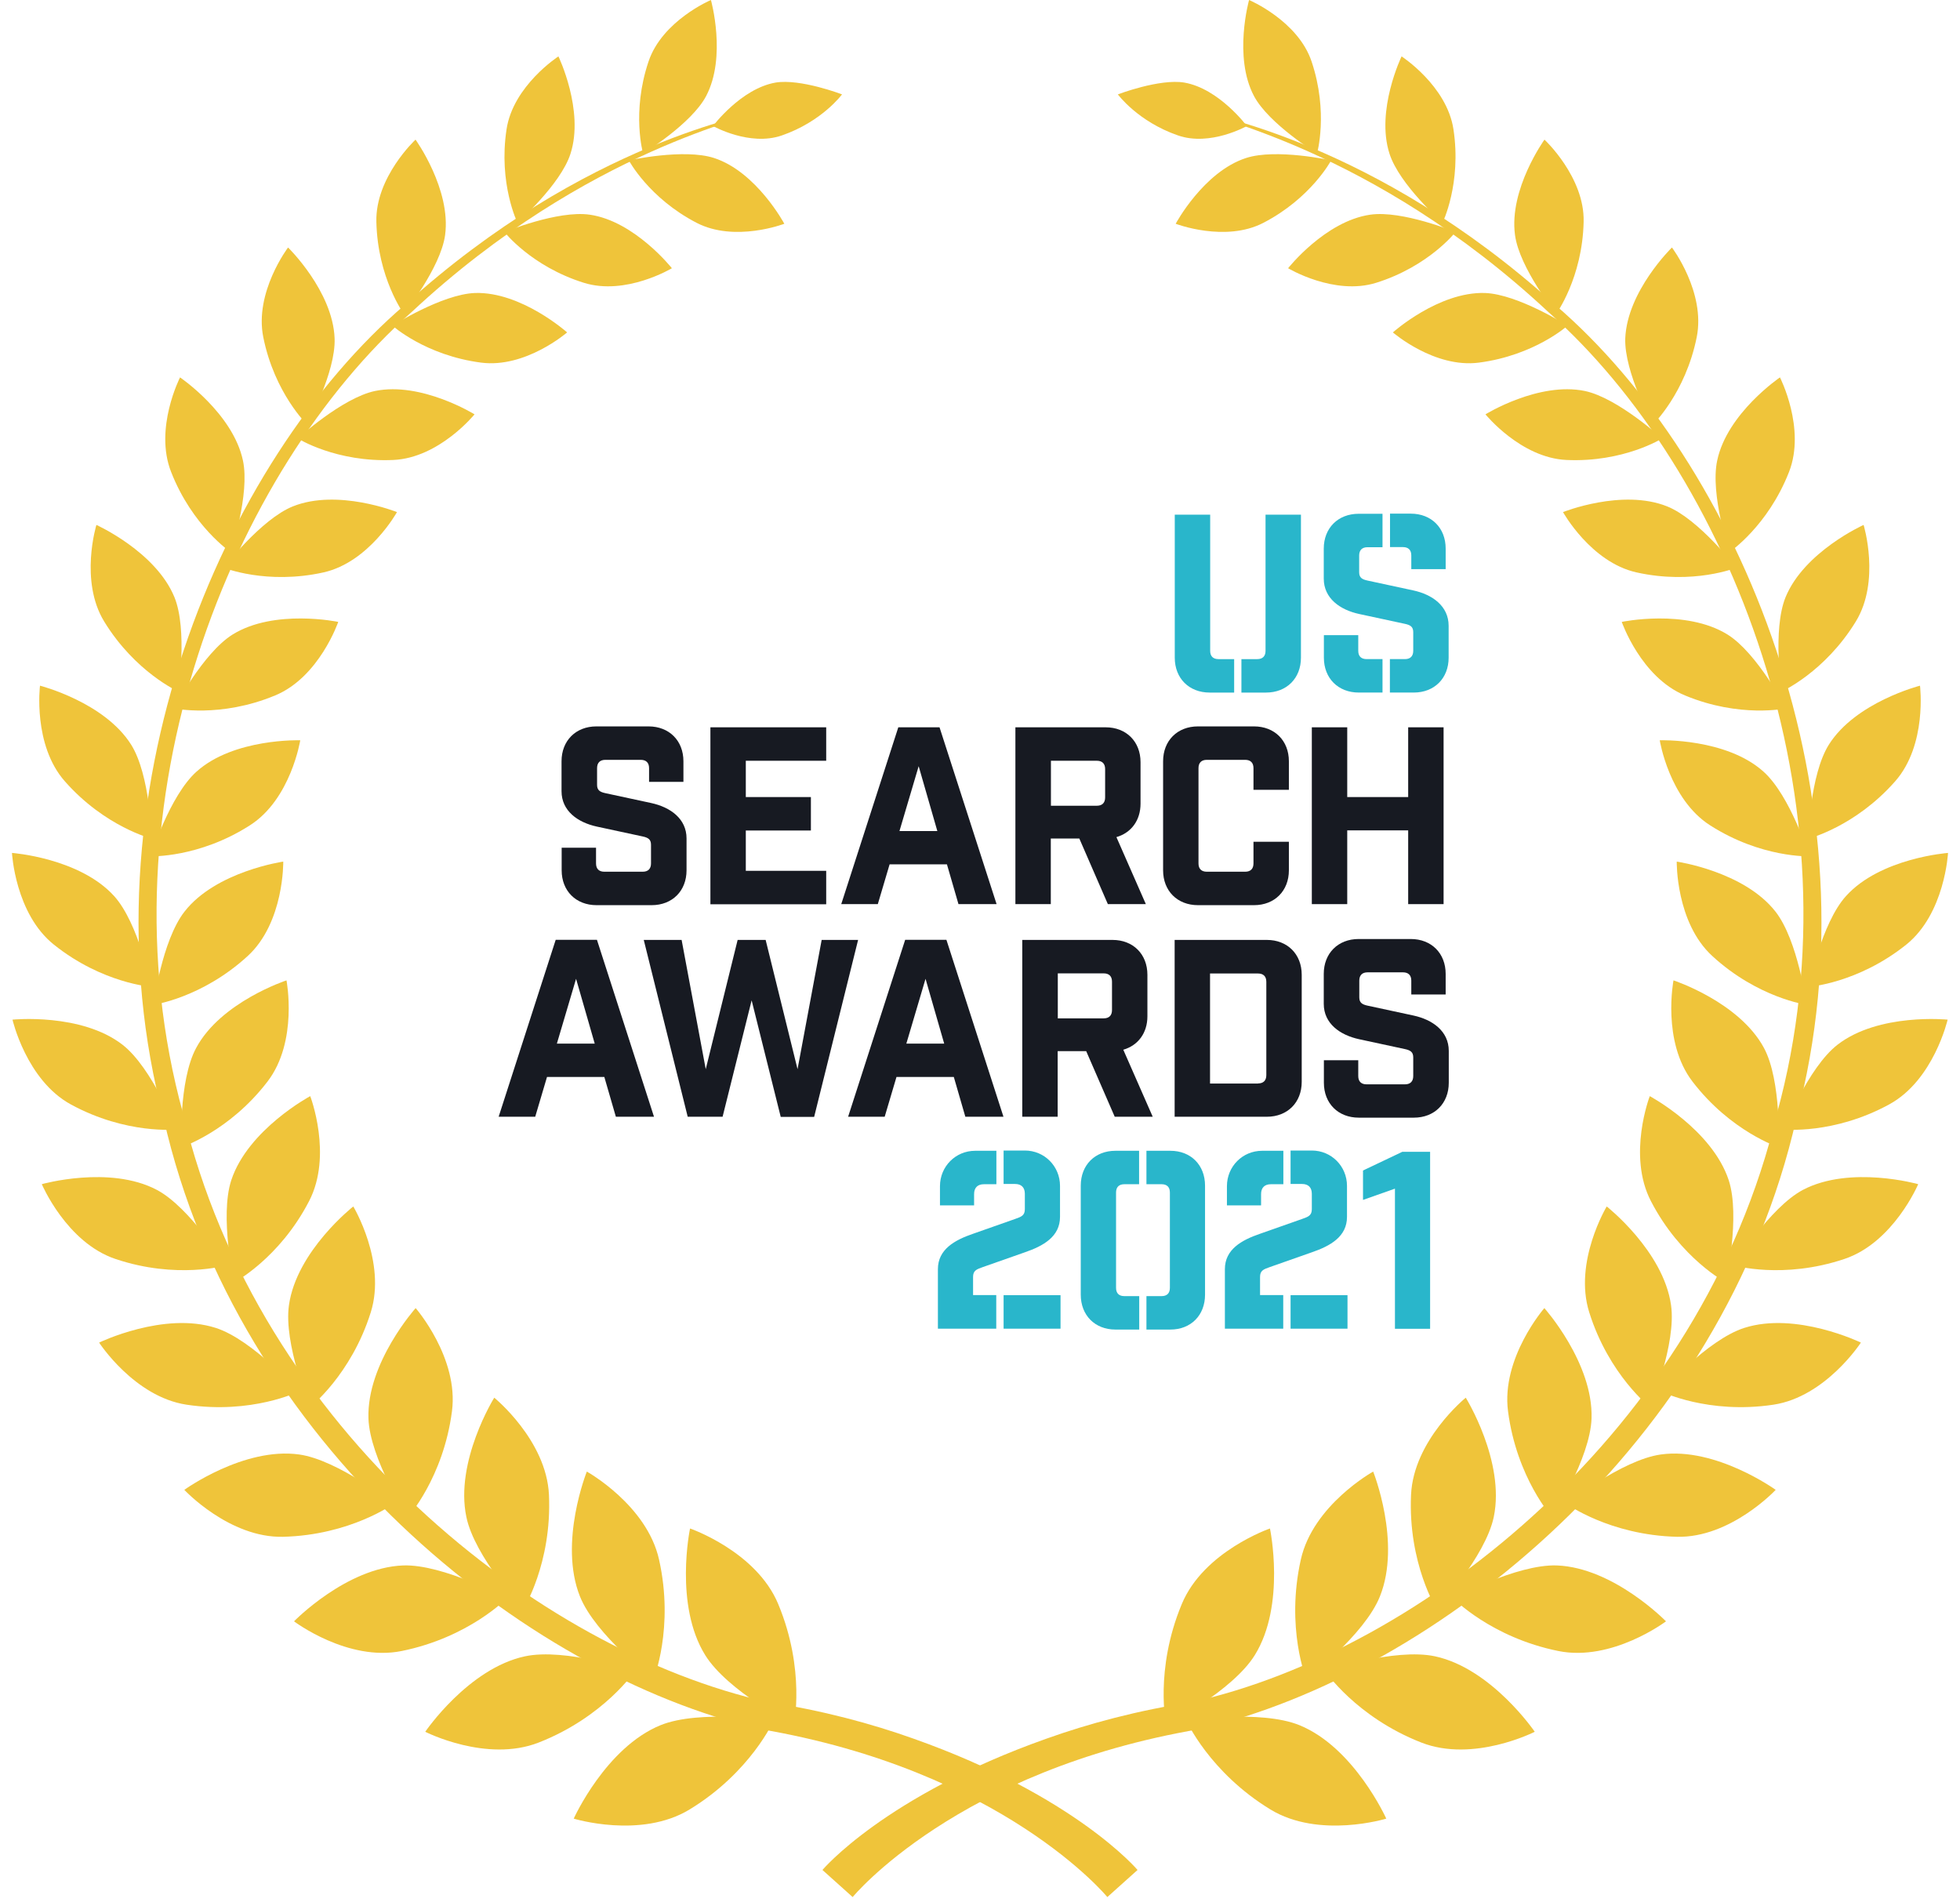 <svg width="170" height="165" viewBox="0 0 170 165" fill="none" xmlns="http://www.w3.org/2000/svg">
<path d="M96.045 164.54C96.045 164.54 87.013 153.543 65.925 149.968C45.398 145.177 20.564 125.151 14.198 97.028C6.82 69.176 19.237 40.053 35.118 26.436C50.887 12.144 65.666 9.929 65.374 9.738C65.733 10.165 51.078 12.717 35.703 27.065C20.204 40.761 8.406 69.502 15.886 96.612C22.387 123.993 46.692 143.165 66.555 147.617C71.312 148.348 75.552 149.484 79.264 150.811C93.278 155.781 98.665 162.19 98.665 162.19L96.045 164.54Z" fill="#EFC43A"/>
<path d="M73.955 164.54C73.955 164.54 82.987 153.543 104.075 149.968C124.602 145.177 149.424 125.151 155.801 97.028C163.18 69.176 150.763 40.053 134.882 26.436C119.113 12.144 104.334 9.929 104.638 9.738C104.278 10.165 118.933 12.717 134.297 27.065C149.795 40.761 161.594 69.502 154.114 96.612C147.613 123.993 123.297 143.165 103.446 147.617C98.688 148.348 94.448 149.484 90.736 150.811C76.722 155.781 71.335 162.19 71.335 162.19L73.955 164.54Z" fill="#EFC43A"/>
<path d="M59.851 132.572C59.851 132.572 65.599 134.551 67.499 139.128C69.884 144.851 68.849 149.653 68.849 149.653C68.849 149.653 63.09 146.662 61.167 143.558C58.456 139.195 59.851 132.572 59.851 132.572Z" fill="#EFC43A"/>
<path d="M49.762 157.737C49.762 157.737 55.577 159.525 59.817 156.939C65.115 153.712 67.106 149.225 67.106 149.225C67.106 149.225 60.683 148.258 57.298 149.63C52.54 151.564 49.762 157.737 49.762 157.737Z" fill="#EFC43A"/>
<path d="M50.898 127.636C50.898 127.636 56.106 130.526 57.163 135.271C58.49 141.208 56.679 145.661 56.679 145.661C56.679 145.661 51.629 141.793 50.302 138.464C48.435 133.787 50.898 127.636 50.898 127.636Z" fill="#EFC43A"/>
<path d="M36.884 150.204C36.884 150.204 42.193 152.914 46.725 151.137C52.383 148.922 55.071 144.93 55.071 144.93C55.071 144.93 49.042 142.906 45.533 143.659C40.607 144.716 36.884 150.204 36.884 150.204Z" fill="#EFC43A"/>
<path d="M42.868 121.227C42.868 121.227 47.4 124.904 47.614 129.66C47.884 135.609 45.376 139.6 45.376 139.6C45.376 139.6 41.158 135.013 40.45 131.572C39.437 126.748 42.868 121.227 42.868 121.227Z" fill="#EFC43A"/>
<path d="M25.502 140.624C25.502 140.624 30.158 144.143 34.837 143.199C40.675 142.018 43.947 138.633 43.947 138.633C43.947 138.633 38.47 135.653 34.961 135.777C30.035 135.968 25.502 140.624 25.502 140.624Z" fill="#EFC43A"/>
<path d="M36.052 113.457C36.052 113.457 39.809 117.774 39.201 122.407C38.448 128.198 35.355 131.616 35.355 131.616C35.355 131.616 32.07 126.466 31.958 123.026C31.8 118.202 36.052 113.457 36.052 113.457Z" fill="#EFC43A"/>
<path d="M15.987 129.221C15.987 129.221 19.89 133.404 24.557 133.292C30.395 133.146 34.129 130.436 34.129 130.436C34.129 130.436 29.349 126.624 25.941 126.152C21.149 125.488 15.987 129.221 15.987 129.221Z" fill="#EFC43A"/>
<path d="M30.642 104.641C30.642 104.641 33.532 109.443 32.16 113.817C30.451 119.27 26.874 122.059 26.874 122.059C26.874 122.059 24.58 116.538 25.063 113.198C25.727 108.498 30.642 104.641 30.642 104.641Z" fill="#EFC43A"/>
<path d="M8.597 116.448C8.597 116.448 11.645 121.148 16.178 121.834C21.835 122.689 25.896 120.698 25.896 120.698C25.896 120.698 21.936 116.212 18.72 115.177C14.21 113.727 8.597 116.448 8.597 116.448Z" fill="#EFC43A"/>
<path d="M26.908 95.072C26.908 95.072 28.876 100.2 26.807 104.18C24.231 109.161 20.306 111.23 20.306 111.23C20.306 111.23 19.035 105.507 20.058 102.37C21.509 97.962 26.908 95.072 26.908 95.072Z" fill="#EFC43A"/>
<path d="M3.626 102.707C3.626 102.707 5.763 107.767 10.014 109.195C15.323 110.983 19.586 109.757 19.586 109.757C19.586 109.757 16.527 104.754 13.602 103.202C9.508 101.043 3.626 102.707 3.626 102.707Z" fill="#EFC43A"/>
<path d="M24.849 85.031C24.849 85.031 25.873 90.316 23.207 93.802C19.867 98.164 15.728 99.502 15.728 99.502C15.728 99.502 15.469 93.757 17.01 90.9C19.147 86.897 24.849 85.031 24.849 85.031Z" fill="#EFC43A"/>
<path d="M1.084 88.438C1.084 88.438 2.288 93.689 6.145 95.792C10.971 98.423 15.29 97.962 15.29 97.962C15.29 97.962 13.186 92.61 10.633 90.619C7.045 87.831 1.084 88.438 1.084 88.438Z" fill="#EFC43A"/>
<path d="M24.568 74.731C24.568 74.731 24.658 80.004 21.487 82.917C17.516 86.56 13.31 87.145 13.31 87.145C13.31 87.145 14.041 81.567 16.009 79.06C18.742 75.563 24.568 74.731 24.568 74.731Z" fill="#EFC43A"/>
<path d="M1.039 73.977C1.039 73.977 1.309 79.251 4.683 81.939C8.89 85.301 13.141 85.593 13.141 85.593C13.141 85.593 12.028 80.072 9.902 77.722C6.899 74.405 1.039 73.977 1.039 73.977Z" fill="#EFC43A"/>
<path d="M26.042 64.206C26.042 64.206 25.232 69.311 21.678 71.582C17.235 74.427 13.062 74.27 13.062 74.27C13.062 74.27 14.716 69.007 17.044 66.927C20.283 64.015 26.042 64.206 26.042 64.206Z" fill="#EFC43A"/>
<path d="M3.469 59.472C3.469 59.472 2.828 64.6 5.628 67.77C9.115 71.729 13.164 72.741 13.164 72.741C13.164 72.741 13.029 67.219 11.375 64.588C9.047 60.889 3.469 59.472 3.469 59.472Z" fill="#EFC43A"/>
<path d="M29.337 53.94C29.337 53.94 27.695 58.73 23.871 60.315C19.091 62.306 15.098 61.44 15.098 61.44C15.098 61.44 17.595 56.638 20.182 55.03C23.815 52.782 29.337 53.94 29.337 53.94Z" fill="#EFC43A"/>
<path d="M8.361 45.529C8.361 45.529 6.877 50.375 9.036 53.906C11.735 58.314 15.469 59.978 15.469 59.978C15.469 59.978 16.279 54.626 15.132 51.803C13.512 47.845 8.361 45.529 8.361 45.529Z" fill="#EFC43A"/>
<path d="M34.432 44.416C34.432 44.416 32.025 48.756 28.066 49.645C23.118 50.746 19.406 49.24 19.406 49.24C19.406 49.24 22.634 45.034 25.401 43.921C29.292 42.358 34.432 44.416 34.432 44.416Z" fill="#EFC43A"/>
<path d="M15.616 32.733C15.616 32.733 13.355 37.152 14.84 40.93C16.684 45.653 20.013 47.89 20.013 47.89C20.013 47.89 21.7 42.864 21.071 39.94C20.193 35.836 15.616 32.733 15.616 32.733Z" fill="#EFC43A"/>
<path d="M41.158 35.937C41.158 35.937 38.099 39.715 34.117 39.895C29.157 40.12 25.828 38.029 25.828 38.029C25.828 38.029 29.663 34.52 32.52 33.913C36.547 33.081 41.158 35.937 41.158 35.937Z" fill="#EFC43A"/>
<path d="M24.985 21.466C24.985 21.466 22.049 25.345 22.836 29.247C23.815 34.116 26.649 36.837 26.649 36.837C26.649 36.837 29.135 32.272 29.022 29.348C28.865 25.244 24.985 21.466 24.985 21.466Z" fill="#EFC43A"/>
<path d="M49.189 28.831C49.189 28.831 45.59 31.957 41.721 31.451C36.895 30.821 34.039 28.246 34.039 28.246C34.039 28.246 38.335 25.514 41.203 25.412C45.218 25.289 49.189 28.831 49.189 28.831Z" fill="#EFC43A"/>
<path d="M36.041 12.11C36.041 12.11 32.543 15.36 32.644 19.25C32.757 24.119 35.028 27.223 35.028 27.223C35.028 27.223 38.211 23.242 38.605 20.397C39.145 16.417 36.041 12.11 36.041 12.11Z" fill="#EFC43A"/>
<path d="M58.276 23.265C58.276 23.265 54.272 25.671 50.628 24.524C46.073 23.096 43.756 20.127 43.756 20.127C43.756 20.127 48.368 18.216 51.157 18.621C55.048 19.183 58.276 23.265 58.276 23.265Z" fill="#EFC43A"/>
<path d="M48.435 4.891C48.435 4.891 44.51 7.432 43.936 11.211C43.216 15.922 44.881 19.318 44.881 19.318C44.881 19.318 48.626 16.012 49.481 13.336C50.696 9.58 48.435 4.891 48.435 4.891Z" fill="#EFC43A"/>
<path d="M68.028 19.408C68.028 19.408 63.754 21.05 60.425 19.329C56.274 17.181 54.542 13.909 54.542 13.909C54.542 13.909 59.311 12.852 61.943 13.707C65.621 14.91 68.028 19.408 68.028 19.408Z" fill="#EFC43A"/>
<path d="M61.662 -0C61.662 -0 57.444 1.788 56.252 5.33C54.756 9.76 55.779 13.313 55.779 13.313C55.779 13.313 59.964 10.761 61.246 8.332C63.045 4.914 61.662 -0 61.662 -0Z" fill="#EFC43A"/>
<path d="M61.842 10.93C61.842 10.93 65.002 12.718 67.803 11.751C71.301 10.547 73.033 8.186 73.033 8.186C73.033 8.186 69.423 6.803 67.263 7.163C64.26 7.691 61.842 10.93 61.842 10.93Z" fill="#EFC43A"/>
<path d="M110.149 132.572C110.149 132.572 104.401 134.551 102.501 139.128C100.116 144.851 101.151 149.653 101.151 149.653C101.151 149.653 106.91 146.662 108.833 143.558C111.543 139.195 110.149 132.572 110.149 132.572Z" fill="#EFC43A"/>
<path d="M120.238 157.737C120.238 157.737 114.423 159.525 110.183 156.939C104.896 153.712 102.894 149.225 102.894 149.225C102.894 149.225 109.317 148.258 112.702 149.63C117.46 151.564 120.238 157.737 120.238 157.737Z" fill="#EFC43A"/>
<path d="M119.102 127.636C119.102 127.636 113.883 130.526 112.826 135.271C111.498 141.208 113.309 145.661 113.309 145.661C113.309 145.661 118.359 141.793 119.686 138.464C121.565 133.787 119.102 127.636 119.102 127.636Z" fill="#EFC43A"/>
<path d="M133.116 150.204C133.116 150.204 127.807 152.914 123.274 151.137C117.617 148.922 114.929 144.93 114.929 144.93C114.929 144.93 120.957 142.906 124.466 143.659C129.382 144.716 133.116 150.204 133.116 150.204Z" fill="#EFC43A"/>
<path d="M127.132 121.227C127.132 121.227 122.6 124.904 122.386 129.66C122.116 135.608 124.624 139.6 124.624 139.6C124.624 139.6 128.842 135.013 129.562 131.572C130.563 126.748 127.132 121.227 127.132 121.227Z" fill="#EFC43A"/>
<path d="M144.498 140.624C144.498 140.624 139.842 144.143 135.163 143.199C129.325 142.018 126.052 138.633 126.052 138.633C126.052 138.633 131.53 135.653 135.039 135.777C139.965 135.968 144.498 140.624 144.498 140.624Z" fill="#EFC43A"/>
<path d="M133.948 113.457C133.948 113.457 130.191 117.775 130.799 122.407C131.552 128.198 134.645 131.617 134.645 131.617C134.645 131.617 137.929 126.467 138.042 123.026C138.199 118.202 133.948 113.457 133.948 113.457Z" fill="#EFC43A"/>
<path d="M154.013 129.221C154.013 129.221 150.11 133.404 145.443 133.292C139.605 133.146 135.871 130.436 135.871 130.436C135.871 130.436 140.651 126.624 144.059 126.152C148.839 125.488 154.013 129.221 154.013 129.221Z" fill="#EFC43A"/>
<path d="M139.358 104.641C139.358 104.641 136.467 109.442 137.84 113.817C139.549 119.27 143.126 122.059 143.126 122.059C143.126 122.059 145.42 116.538 144.937 113.198C144.273 108.498 139.358 104.641 139.358 104.641Z" fill="#EFC43A"/>
<path d="M161.403 116.448C161.403 116.448 158.355 121.148 153.822 121.834C148.165 122.689 144.104 120.698 144.104 120.698C144.104 120.698 148.063 116.212 151.28 115.177C155.79 113.727 161.403 116.448 161.403 116.448Z" fill="#EFC43A"/>
<path d="M143.092 95.072C143.092 95.072 141.124 100.2 143.193 104.18C145.769 109.161 149.694 111.23 149.694 111.23C149.694 111.23 150.965 105.507 149.942 102.37C148.491 97.962 143.092 95.072 143.092 95.072Z" fill="#EFC43A"/>
<path d="M166.374 102.707C166.374 102.707 164.237 107.767 159.974 109.195C154.654 110.983 150.403 109.757 150.403 109.757C150.403 109.757 153.462 104.754 156.375 103.202C160.492 101.043 166.374 102.707 166.374 102.707Z" fill="#EFC43A"/>
<path d="M145.15 85.031C145.15 85.031 144.127 90.316 146.792 93.802C150.133 98.164 154.272 99.502 154.272 99.502C154.272 99.502 154.53 93.757 153.001 90.9C150.853 86.897 145.15 85.031 145.15 85.031Z" fill="#EFC43A"/>
<path d="M168.927 88.438C168.927 88.438 167.724 93.689 163.854 95.792C159.029 98.423 154.71 97.962 154.71 97.962C154.71 97.962 156.814 92.61 159.367 90.619C162.955 87.831 168.927 88.438 168.927 88.438Z" fill="#EFC43A"/>
<path d="M145.431 74.731C145.431 74.731 145.341 80.004 148.513 82.917C152.472 86.56 156.69 87.145 156.69 87.145C156.69 87.145 155.959 81.567 153.991 79.06C151.246 75.563 145.431 74.731 145.431 74.731Z" fill="#EFC43A"/>
<path d="M168.961 73.978C168.961 73.978 168.691 79.251 165.328 81.939C161.121 85.301 156.87 85.593 156.87 85.593C156.87 85.593 157.983 80.072 160.109 77.722C163.101 74.405 168.961 73.978 168.961 73.978Z" fill="#EFC43A"/>
<path d="M143.958 64.206C143.958 64.206 144.768 69.311 148.322 71.582C152.765 74.427 156.937 74.27 156.937 74.27C156.937 74.27 155.284 69.007 152.956 66.927C149.717 64.015 143.958 64.206 143.958 64.206Z" fill="#EFC43A"/>
<path d="M166.531 59.472C166.531 59.472 167.172 64.6 164.372 67.771C160.885 71.729 156.836 72.741 156.836 72.741C156.836 72.741 156.971 67.22 158.624 64.588C160.953 60.889 166.531 59.472 166.531 59.472Z" fill="#EFC43A"/>
<path d="M140.663 53.94C140.663 53.94 142.316 58.73 146.14 60.315C150.92 62.306 154.913 61.44 154.913 61.44C154.913 61.44 152.416 56.638 149.829 55.03C146.185 52.782 140.663 53.94 140.663 53.94Z" fill="#EFC43A"/>
<path d="M161.639 45.529C161.639 45.529 163.123 50.375 160.964 53.906C158.265 58.314 154.53 59.978 154.53 59.978C154.53 59.978 153.721 54.626 154.868 51.803C156.487 47.845 161.639 45.529 161.639 45.529Z" fill="#EFC43A"/>
<path d="M135.568 44.416C135.568 44.416 137.975 48.756 141.934 49.645C146.882 50.746 150.594 49.24 150.594 49.24C150.594 49.24 147.366 45.034 144.599 43.921C140.696 42.358 135.568 44.416 135.568 44.416Z" fill="#EFC43A"/>
<path d="M154.384 32.733C154.384 32.733 156.645 37.152 155.172 40.93C153.327 45.653 149.998 47.89 149.998 47.89C149.998 47.89 148.311 42.864 148.941 39.941C149.807 35.836 154.384 32.733 154.384 32.733Z" fill="#EFC43A"/>
<path d="M128.842 35.937C128.842 35.937 131.901 39.715 135.871 39.895C140.831 40.12 144.161 38.029 144.161 38.029C144.161 38.029 140.325 34.52 137.468 33.913C133.453 33.081 128.842 35.937 128.842 35.937Z" fill="#EFC43A"/>
<path d="M145.015 21.466C145.015 21.466 147.951 25.345 147.164 29.247C146.185 34.116 143.351 36.837 143.351 36.837C143.351 36.837 140.865 32.272 140.966 29.348C141.135 25.244 145.015 21.466 145.015 21.466Z" fill="#EFC43A"/>
<path d="M120.811 28.831C120.811 28.831 124.41 31.957 128.279 31.451C133.105 30.821 135.961 28.246 135.961 28.246C135.961 28.246 131.665 25.514 128.797 25.412C124.77 25.289 120.811 28.831 120.811 28.831Z" fill="#EFC43A"/>
<path d="M133.959 12.11C133.959 12.11 137.457 15.36 137.356 19.25C137.244 24.119 134.972 27.223 134.972 27.223C134.972 27.223 131.789 23.242 131.406 20.397C130.855 16.417 133.959 12.11 133.959 12.11Z" fill="#EFC43A"/>
<path d="M111.723 23.265C111.723 23.265 115.727 25.671 119.372 24.524C123.927 23.096 126.244 20.127 126.244 20.127C126.244 20.127 121.632 18.216 118.843 18.621C114.94 19.183 111.723 23.265 111.723 23.265Z" fill="#EFC43A"/>
<path d="M121.565 4.891C121.565 4.891 125.49 7.432 126.064 11.21C126.783 15.922 125.119 19.318 125.119 19.318C125.119 19.318 121.374 16.012 120.519 13.336C119.304 9.58 121.565 4.891 121.565 4.891Z" fill="#EFC43A"/>
<path d="M101.972 19.408C101.972 19.408 106.257 21.05 109.575 19.329C113.725 17.181 115.458 13.909 115.458 13.909C115.458 13.909 110.689 12.852 108.068 13.707C104.379 14.91 101.972 19.408 101.972 19.408Z" fill="#EFC43A"/>
<path d="M108.338 -0C108.338 -0 112.567 1.788 113.759 5.33C115.244 9.76 114.232 13.313 114.232 13.313C114.232 13.313 110.059 10.761 108.765 8.332C106.955 4.914 108.338 -0 108.338 -0Z" fill="#EFC43A"/>
<path d="M108.147 10.93C108.147 10.93 104.986 12.718 102.186 11.751C98.688 10.547 96.956 8.186 96.956 8.186C96.956 8.186 100.577 6.803 102.726 7.163C105.74 7.691 108.147 10.93 108.147 10.93Z" fill="#EFC43A"/>
<path d="M104.919 60.069C103.13 60.069 101.893 58.832 101.893 57.044V44.641H104.964V56.448C104.964 56.92 105.222 57.168 105.683 57.168H107.044V60.069H104.919ZM109.046 57.168C109.519 57.168 109.766 56.909 109.766 56.448V44.641H112.837V57.044C112.837 58.832 111.599 60.069 109.811 60.069H107.674V57.168H109.046Z" fill="#29B6CB"/>
<path d="M121.857 57.167C122.329 57.167 122.577 56.909 122.577 56.448V54.828C122.577 54.356 122.318 54.21 121.857 54.109L117.887 53.254C116.222 52.894 114.816 51.894 114.816 50.184V47.587C114.816 45.799 116.053 44.562 117.842 44.562H119.911V47.463H118.606C118.134 47.463 117.887 47.722 117.887 48.183V49.633C117.887 50.106 118.145 50.252 118.606 50.353L122.577 51.208C124.241 51.568 125.647 52.568 125.647 54.278V57.044C125.647 58.831 124.41 60.068 122.622 60.068H120.552V57.167H121.857ZM117.853 60.068C116.065 60.068 114.827 58.831 114.827 57.044V55.087H117.808V56.448C117.808 56.92 118.067 57.167 118.528 57.167H119.911V60.068H117.853ZM122.363 44.551C124.151 44.551 125.389 45.788 125.389 47.576V49.364H122.408V48.172C122.408 47.7 122.149 47.452 121.688 47.452H120.563V44.551H122.363Z" fill="#29B6CB"/>
<path d="M56.297 66.624C56.297 66.152 56.038 65.904 55.577 65.904H52.506C52.034 65.904 51.787 66.163 51.787 66.624V68.075C51.787 68.547 52.045 68.693 52.506 68.794L56.477 69.649C58.141 70.009 59.547 71.009 59.547 72.719V75.485C59.547 77.272 58.31 78.509 56.522 78.509H51.742C49.953 78.509 48.716 77.272 48.716 75.485V73.528H51.697V74.889C51.697 75.361 51.955 75.608 52.416 75.608H55.746C56.218 75.608 56.465 75.35 56.465 74.889V73.269C56.465 72.797 56.207 72.651 55.746 72.55L51.775 71.695C50.111 71.335 48.705 70.335 48.705 68.626V66.028C48.705 64.24 49.942 63.003 51.73 63.003H56.252C58.04 63.003 59.277 64.24 59.277 66.028V67.816H56.297V66.624Z" fill="#171A22"/>
<path d="M71.66 63.082V65.983H64.687V69.132H70.333V72.033H64.687V75.53H71.66V78.431H61.617V63.082H71.66Z" fill="#171A22"/>
<path d="M76.137 78.419H72.965L77.914 63.082H81.49L86.439 78.419H83.133L82.132 74.967H77.16L76.137 78.419ZM78.015 72.078H81.299L79.68 66.455L78.015 72.078Z" fill="#171A22"/>
<path d="M96.09 78.419L93.615 72.73H91.141V78.419H88.07V63.082H95.898C97.687 63.082 98.924 64.319 98.924 66.107V69.705C98.924 71.156 98.114 72.235 96.832 72.606L99.385 78.419H96.09ZM95.853 66.703C95.853 66.23 95.595 65.983 95.133 65.983H91.152V69.885H95.133C95.606 69.885 95.853 69.626 95.853 69.165V66.703Z" fill="#171A22"/>
<path d="M108.72 66.624C108.72 66.152 108.461 65.904 108 65.904H104.671C104.199 65.904 103.951 66.163 103.951 66.624V74.889C103.951 75.361 104.21 75.608 104.671 75.608H108C108.473 75.608 108.72 75.35 108.72 74.889V73.011H111.791V75.485C111.791 77.272 110.553 78.509 108.765 78.509H103.906C102.118 78.509 100.881 77.272 100.881 75.485V66.028C100.881 64.24 102.118 63.003 103.906 63.003H108.765C110.553 63.003 111.791 64.24 111.791 66.028V68.502H108.72V66.624Z" fill="#171A22"/>
<path d="M113.781 63.082H116.852V69.132H122.138V63.082H125.209V78.419H122.138V72.021H116.852V78.419H113.781V63.082Z" fill="#171A22"/>
<path d="M46.422 96.86H43.25L48.199 81.512H51.775L56.724 96.86H53.417L52.416 93.408H47.445L46.422 96.86ZM48.3 90.519H51.584L49.965 84.896L48.3 90.519Z" fill="#171A22"/>
<path d="M67.713 96.86L65.193 86.763L62.674 96.86H59.648L55.836 81.523H59.12L61.212 92.734L63.979 81.523H66.408L69.175 92.734L71.267 81.523H74.427L70.615 96.872H67.713V96.86Z" fill="#171A22"/>
<path d="M76.733 96.86H73.561L78.51 81.512H82.087L87.035 96.86H83.729L82.728 93.408H77.757L76.733 96.86ZM78.611 90.519H81.895L80.276 84.896L78.611 90.519Z" fill="#171A22"/>
<path d="M96.686 96.86L94.211 91.171H91.737V96.86H88.666V81.523H96.494C98.283 81.523 99.52 82.76 99.52 84.548V88.146C99.52 89.597 98.71 90.676 97.428 91.047L99.981 96.86H96.686ZM96.449 85.144C96.449 84.671 96.191 84.424 95.73 84.424H91.748V88.326H95.73C96.202 88.326 96.449 88.067 96.449 87.606V85.144Z" fill="#171A22"/>
<path d="M109.879 81.523C111.667 81.523 112.904 82.76 112.904 84.548V93.836C112.904 95.624 111.667 96.86 109.879 96.86H101.882V81.523H109.879ZM109.114 93.971C109.586 93.971 109.834 93.712 109.834 93.251V85.155C109.834 84.683 109.575 84.435 109.114 84.435H104.952V93.982H109.114V93.971Z" fill="#171A22"/>
<path d="M122.408 85.054C122.408 84.582 122.149 84.334 121.688 84.334H118.618C118.145 84.334 117.898 84.593 117.898 85.054V86.504C117.898 86.977 118.157 87.123 118.618 87.224L122.588 88.079C124.253 88.438 125.659 89.439 125.659 91.148V93.914C125.659 95.702 124.421 96.939 122.633 96.939H117.853C116.065 96.939 114.827 95.702 114.827 93.914V91.958H117.808V93.33C117.808 93.802 118.067 94.049 118.528 94.049H121.857C122.329 94.049 122.577 93.791 122.577 93.33V91.71C122.577 91.238 122.318 91.092 121.857 90.991L117.887 90.136C116.222 89.776 114.816 88.776 114.816 87.067V84.469C114.816 82.681 116.053 81.444 117.842 81.444H122.363C124.151 81.444 125.389 82.681 125.389 84.469V86.257H122.408V85.054Z" fill="#171A22"/>
<path d="M86.41 115.24H81.349V110.078C81.349 108.369 82.79 107.56 84.399 107.009L88.041 105.727C88.588 105.536 88.89 105.423 88.89 104.872V103.545C88.89 102.994 88.588 102.691 88.041 102.691H87.047V99.79H88.89C90.588 99.79 91.94 101.15 91.94 102.859V105.547C91.94 107.256 90.499 108.066 88.89 108.617L85.248 109.898C84.701 110.09 84.399 110.202 84.399 110.753V112.327H86.41V115.24ZM81.528 102.882C81.528 101.173 82.88 99.812 84.578 99.812H86.421V102.713H85.337C84.79 102.713 84.488 103.017 84.488 103.568V104.546H81.528V102.882ZM87.047 115.24V112.338H91.985V115.24H87.047Z" fill="#29B6CB"/>
<path d="M97.515 102.713C97.046 102.713 96.8 102.972 96.8 103.433V111.697C96.8 112.17 97.057 112.417 97.515 112.417H98.811V115.318H96.744C94.968 115.318 93.739 114.081 93.739 112.293V102.837C93.739 101.049 94.968 99.812 96.744 99.812H98.799V102.713H97.515ZM101.514 99.812C103.29 99.812 104.519 101.049 104.519 102.837V112.293C104.519 114.081 103.29 115.318 101.514 115.318H99.436V112.417H100.755C101.224 112.417 101.47 112.158 101.47 111.697V103.433C101.47 102.96 101.213 102.713 100.755 102.713H99.436V99.812H101.514Z" fill="#29B6CB"/>
<path d="M111.301 115.24H106.24V110.078C106.24 108.369 107.681 107.56 109.29 107.009L112.932 105.727C113.479 105.536 113.781 105.423 113.781 104.872V103.545C113.781 102.994 113.479 102.691 112.932 102.691H111.937V99.79H113.781C115.479 99.79 116.831 101.15 116.831 102.859V105.547C116.831 107.256 115.389 108.066 113.781 108.617L110.139 109.898C109.591 110.09 109.29 110.202 109.29 110.753V112.327H111.301V115.24ZM106.418 102.882C106.418 101.173 107.77 99.812 109.468 99.812H111.312V102.713H110.228C109.681 102.713 109.379 103.017 109.379 103.568V104.546H106.418V102.882ZM111.937 115.24V112.338H116.875V115.24H111.937Z" fill="#29B6CB"/>
<path d="M120.99 103.096L118.22 104.074V101.522L121.627 99.902H124.04V115.251H120.99V103.096Z" fill="#29B6CB"/>
</svg>
